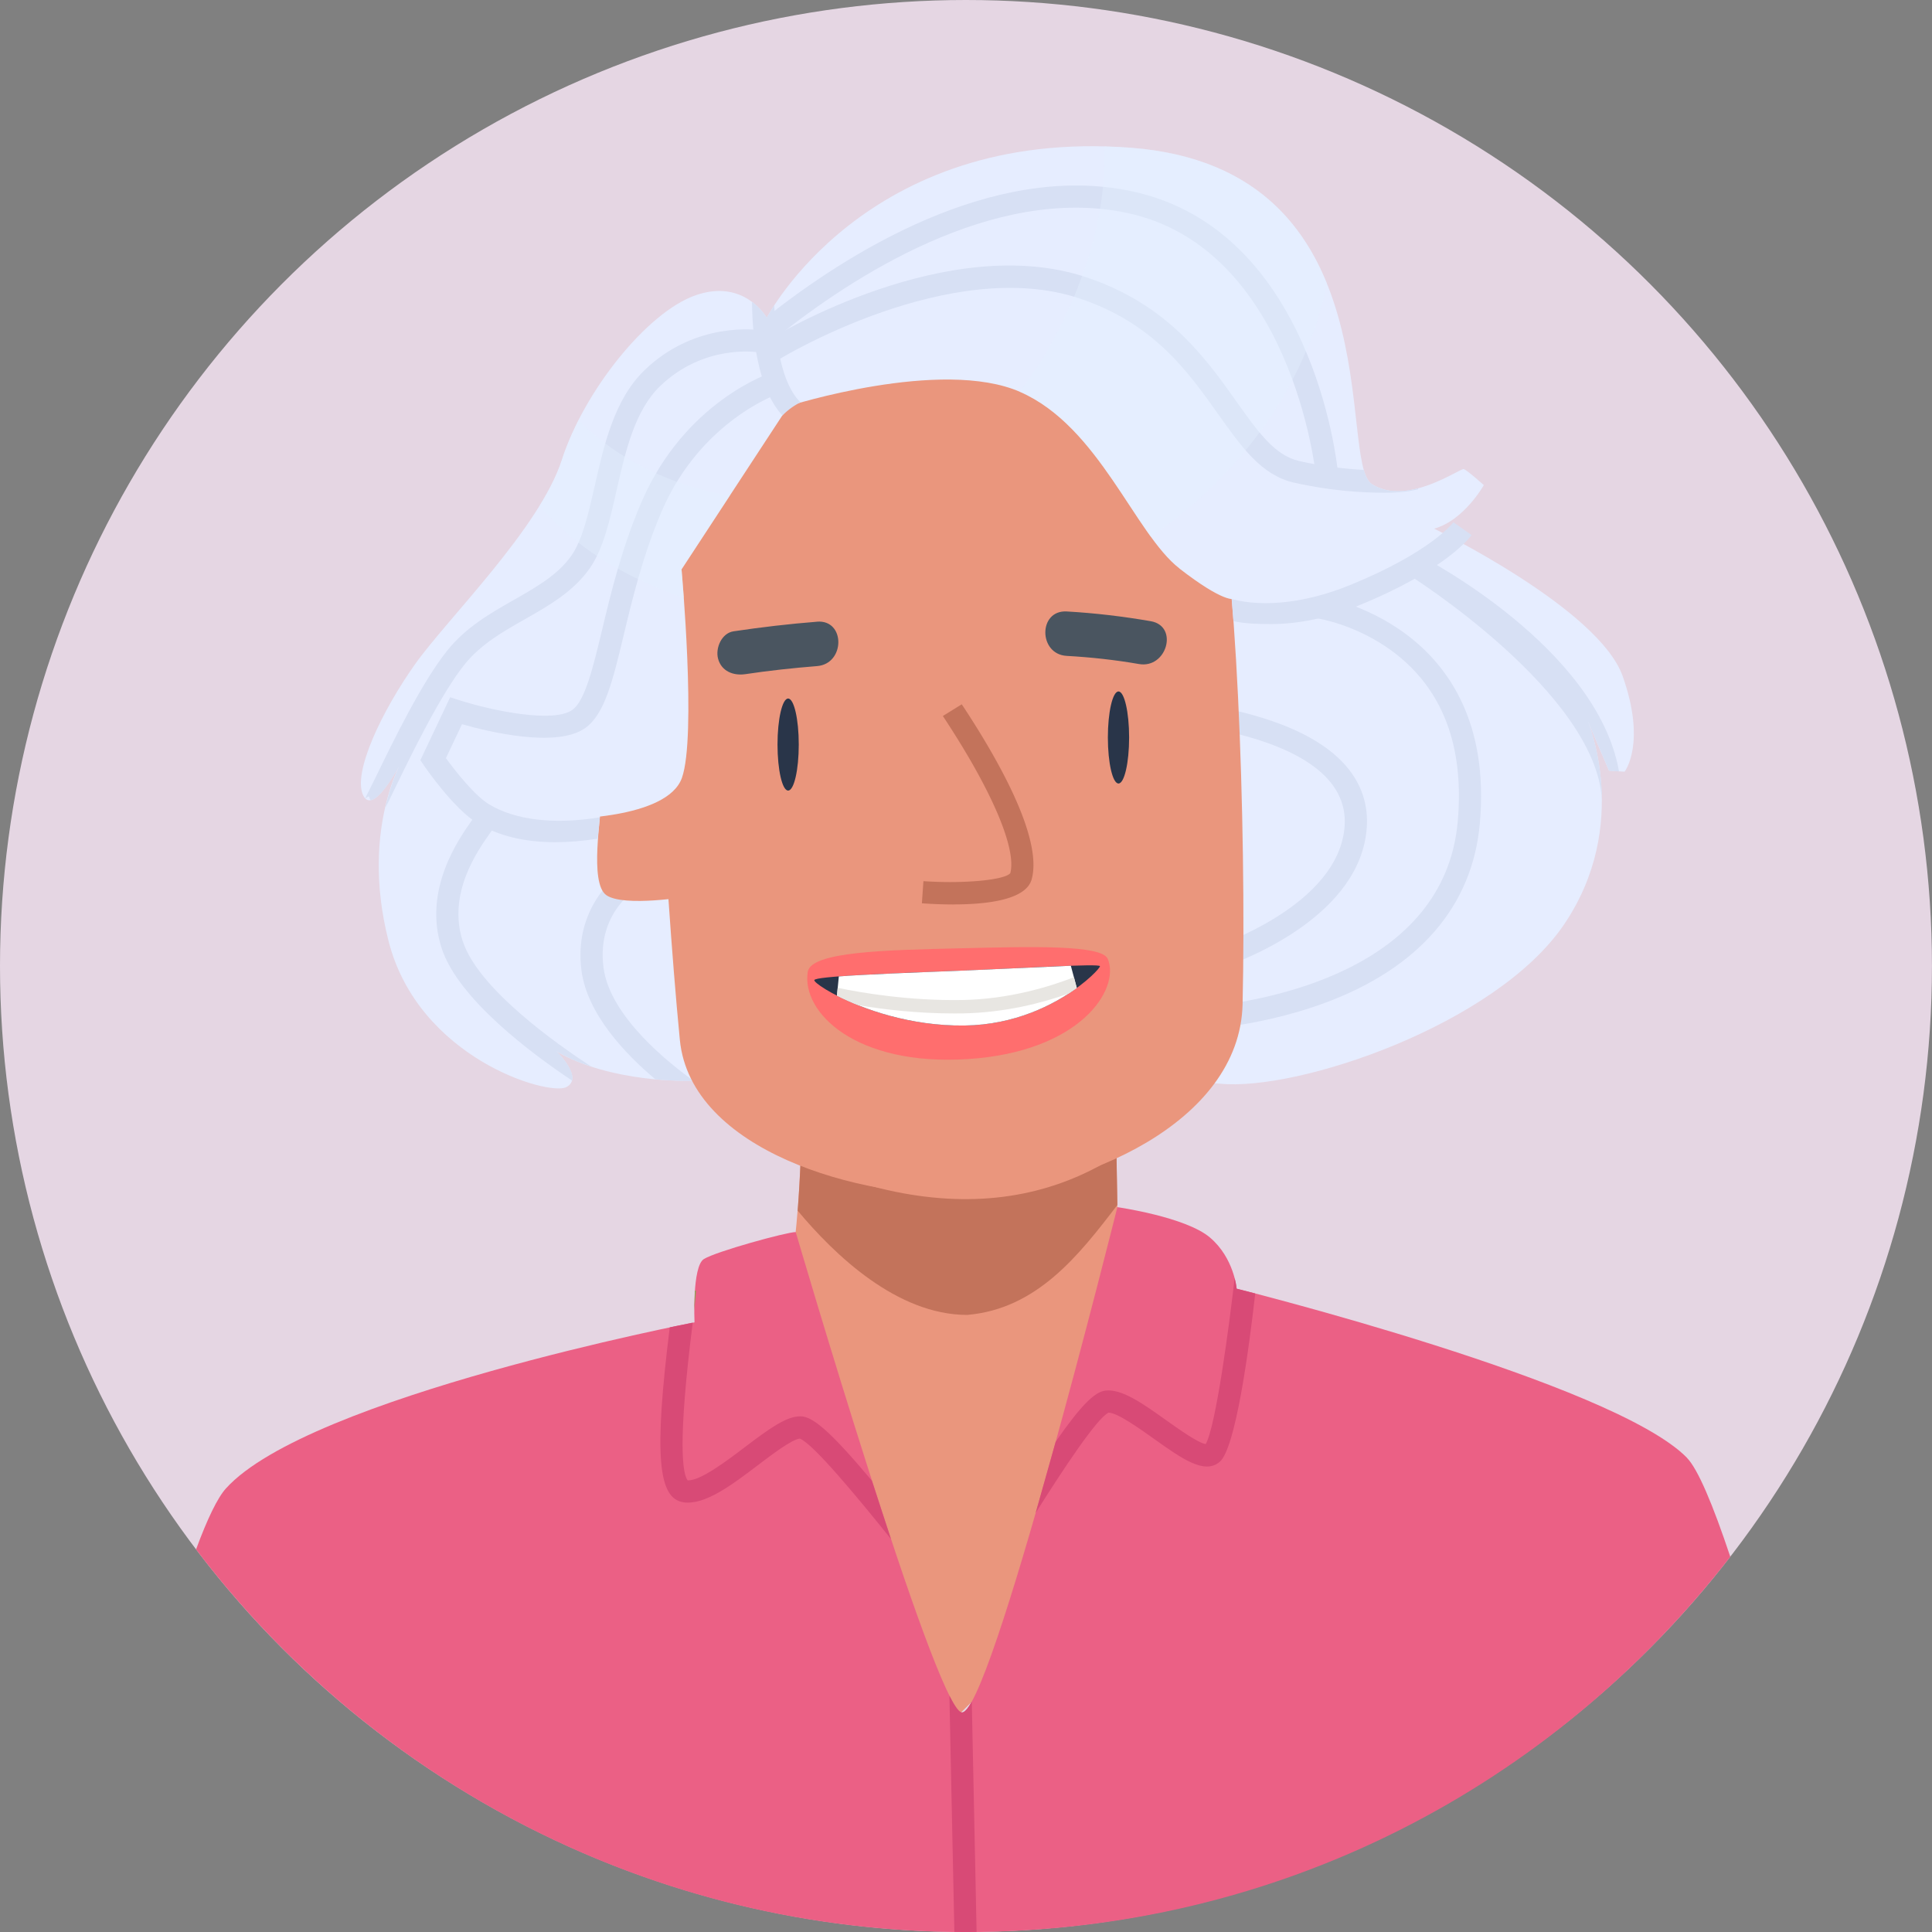 <svg xmlns="http://www.w3.org/2000/svg" viewBox="0 0 412.71 412.71"><rect x="0" y="0" width="412.71" height="412.71" fill="#808080" stroke="none"/><circle cx="206.35" cy="206.35" r="206.35" fill="#e5d6e3"/><path d="M163.8 67.88s20.96-40.67 77.74-36.32 44 67.05 51.52 71.86c7.53 4.81 18.86-3.46 19.63-3.21s4.28 3.42 4.28 3.42-4.23 7.56-10.62 9.3c0 0 35.15 17.04 40.28 31.5 5.12 14.46.41 20.42.41 20.42l-3.32-.22-4.59-10.7s9.51 22.2-5.05 43.6c-14.56 21.39-56.82 35.65-73.51 33.96s-113.35-.62-113.35-.62-16.61.53-28.32-6.27c0 0 5.9 5.74 2.04 7.64-3.85 1.9-31.56-6.18-37.94-31.23s3.86-40.45 3.86-40.45-6.83 14.26-9.25 9.39 4.16-18.36 11.08-28.1 26.64-29.03 31.33-43.62 18.17-31.55 28.61-35.17 15.15 4.82 15.15 4.82z" fill="#e6edff"/><path d="M171.27 235.75c.04 1.6-.09 41.34-6.22 45.24s-26.09 13.7-25.53 15.37 48.55 82.84 52.16 81.77c3.6-1.08 74.22-71.99 69.76-76.08s-16.8-11.45-20.19-16.61c-3.42-5.22-2.29-50.93-3.3-51.34s-66.68 1.66-66.68 1.66z" fill="#ea967d"/><path d="M238.69 257.39l-.18-10.5c-13.27 8.44-28.58 11.14-45.66 8-9.23-1.7-16.97-4.81-21.82-7.11-.13 3.35-.33 7.1-.63 10.84 7.84 9.4 21.2 22.27 36.21 22.27 14.92-1.27 23.9-12.78 32.09-23.5z" fill="#c3735b"/><path d="M248.82 220.26l9.36-17.61.92-.29c.27-.09 27-8.75 28.14-25.96.65-9.83-8.91-16.98-27.65-20.67-.94-.19-1.33-.26-1.66-.38l1.6-4.47-.09-.03c.18.05.55.12 1.06.22 27.06 5.33 32.05 16.89 31.47 25.64-1.23 18.63-25.32 28.04-30.5 29.86l-4.56 8.58c12.91-1.23 51.66-7.59 54.49-39.68 1.42-16.12-3.23-28.31-13.82-36.24-7.93-5.94-16.3-7.16-16.38-7.17l.65-4.7c.38.05 38.05 5.8 34.27 48.53-1.57 17.74-13.11 31.03-33.38 38.45-14.99 5.48-29.29 5.83-29.89 5.84l-4.04.08zm-119.9-13.57c-1.59-12.34 7.88-17.43 8.27-17.64l-2.16-4.23c-4.45 2.27-12.44 9.89-10.82 22.47 1.21 9.37 9.45 17.94 15.79 23.27 4.28.4 7.23.31 7.23.31h.93c-4.89-3.47-17.88-13.62-19.24-24.17zm-30.09-5.67c-3.27-10.19 3.18-19.29 5.94-23.18 1.13-1.59 1.6-2.25 1.52-3.3l-4.73.36c-.04-.59.16-.99.17-1.01-.09.17-.48.72-.83 1.21-2.89 4.08-10.58 14.93-6.58 27.38 3.51 10.93 19.46 22.74 27.9 28.36.61-2.44-3.28-6.23-3.28-6.23 2.32 1.35 4.84 2.41 7.38 3.24-7.43-4.85-24.22-16.7-27.47-26.82z" fill="#d7e0f4"/><path d="M139.08 123.98c-.14.74 2.66 62.53 6.15 98.17 2.31 23.6 38.4 33.97 61.69 33.05 23.97-.95 57.93-15.23 58.52-40.69.86-37.55-1.4-100.71-6.16-110.39-8-16.26-39.58-32.57-64.36-33-24.77-.43-53.05 38.22-55.83 52.86z" fill="#ea967d"/><path d="M203.66 193.21a96.81 96.81 0 0 1-6.73-.25l.33-4.73c8.56.59 17.35-.22 18.56-1.71 1.36-5.21-3.85-17.49-13.95-32.87l-.46-.7 4.04-2.5a13.01 13.01 0 0 0 .39.59c7.94 12.08 16.9 28.28 14.54 36.81-1.2 4.33-9.32 5.35-16.71 5.35zm12.18-6.72z" fill="#c3735b"/><path d="M128.24 172.26c.39 1.19-2.49 16.39 1.31 18.98s17.71.24 17.71.24l-4.16-21.73-14.86 2.51z" fill="#ea967d"/><path d="M251.95 121.45c9.54 7.4 11.6 6.49 11.6 6.49l1.28 20.1c4.96 1.22 9.88 2.61 14.7 4.25-.05-17.22-2.29-43.29-14.26-55.85-18.75-19.67-59.13-47.49-89.19-26.65-30.07 20.84-46.93 52.25-45 58.97s-11.65 46.17-11.65 46.17c.93.06 23.08.13 26.24-8.76 3.15-8.89-.08-44.55-.08-44.55l22.84-34.87s32.67-10.43 49.54-3.01 24.45 30.31 33.99 37.7z" fill="#e6edff"/><path d="M360.37 311.41c-15.7-16.07-96.2-36.12-96.2-36.12s-.53-6.56-5.72-10.95c-5.2-4.4-19.76-6.47-19.76-6.47s-27.44 110.07-33.36 107.91c-5.92-2.15-35.35-102.59-35.35-102.59-1.89-.01-17.11 4.16-19.64 5.78-2.52 1.62-1.98 13.51-1.98 13.51s-82.41 15.9-100.09 35.47c-1.84 2.04-4 6.56-6.39 13.03 37.68 49.66 97.33 81.74 164.47 81.74s125.53-31.4 163.27-80.17c-3.73-11.19-6.93-18.75-9.26-21.13z" fill="#eb6085"/><path d="M146.03 320.93c4.6.61 10.35-3.75 15.91-7.97 3.06-2.32 7.23-5.48 8.92-5.65 2.84 1.08 12.4 12.64 19.46 21.44l-4.06-12.44c-8.8-10.48-12.64-13.76-15.26-13.76-3.03 0-6.51 2.52-11.93 6.62-3.96 3-9.33 7.07-12.09 7.07h-.08c-1.08-1.4-2.19-7.8 1.08-33.7l-4.91 1c-3.36 27.11-2.56 36.64 2.96 37.37zm118.14-45.64s-.07-.91-.43-2.28c-1.12 9.94-4.03 31.79-6.18 35.47-1.59-.21-5.8-3.22-8.38-5.05-5.12-3.65-9.56-6.8-13.07-6.37-2.25.27-5.19 3.12-10.6 10.92l-4.28 15.21c5.95-9.45 13.07-20.2 15.57-21.42h.03c1.83 0 6.49 3.32 9.6 5.53 6.08 4.33 10.88 7.76 14.14 4.96 3.4-2.93 6.25-24.21 7.57-35.95l-3.97-1.02z" fill="#d84a76"/><path d="M148.31 280.01l.38-4.32-.25.04-.13 4.28z" fill="#8aa551"/><path d="M207.58 363.48c-.92 1.67-1.69 2.51-2.26 2.3-.61-.22-1.47-1.49-2.51-3.56l1.06 50.47 2.49.03 2.26-.03-1.03-49.2z" fill="#d84a76"/><g fill="#d7e0f4"><path d="M171 85.93c-4.24-4.08-5.44-13.8-5.59-20.73-1.09 1.67-1.61 2.68-1.61 2.68s-1.02-1.82-3.15-3.41c.05 6.66.98 18.26 6.49 24.29a14.41 14.41 0 0 1 3.86-2.82z"/><path d="M276.41 103.09c7.6 1.75 14.53 2.17 19.49 2.17 4.53 0 6.79-.71 7.03-.74v-.2c-3.29.86-6.87 1.01-9.86-.9-.75-.48-1.29-1.54-1.73-3.04-4.03-.22-8.81-.75-13.87-1.91-5.18-1.19-8.77-6.26-13.32-12.67-6.56-9.25-14.72-20.77-32.06-26.56-29.55-9.87-66.35 12.37-67.9 13.33l2.48 4.05c.36-.22 36.45-22.05 63.92-12.87 15.87 5.3 23.21 15.66 29.69 24.8 4.93 6.95 9.18 12.95 16.12 14.55zm34.06 8.49c-.05.06-4.75 6.35-22.13 13.42-8.86 3.61-18.07 4.86-25.23 2.97l.37 4.72c2.48.55 5.35.62 8.05.62 5.88 0 12.19-1.31 18.6-3.92 18.95-7.72 24.02-14.8 24.23-15.09l-3.88-2.73z"/><path d="M281.07 101.21l4.72-.47c-.21-2.11-5.6-51.76-44.07-59.9-30-6.35-61.23 13.67-77.74 26.71-.12.21-.18.33-.18.33l-.08-.13-.64.51-.97.76c.06-.04.11-.07.15-.09l2.27 4.16c.3-.16.55-.37 1.51-1.13 15.6-12.49 46.05-32.55 74.68-26.48 35.07 7.42 40.28 55.25 40.33 55.73zm21.66 17.17l-1.99 4.31c.38.18 40.16 25.25 41.45 48.13-.06-9.9-3.05-16.87-3.05-16.87l4.59 10.7 2.12.14c-4.64-26.43-41.52-45.66-43.12-46.4zM165 79.51c-.76.25-18.72 6.33-27.95 27.69-4.21 9.75-6.55 19.48-8.42 27.3-1.96 8.16-3.65 15.2-6.37 17.15-3.96 2.84-16.9.24-24.12-2.07l-1.98-.63-6.36 13.44.76 1.12c.26.38 6.36 9.3 11.51 12.39 4.44 2.67 9.99 4.01 16.59 4.01 2.81 0 5.83-.26 9.02-.75l.46-4.57c-9.87 1.62-18.12.56-23.63-2.75-3.07-1.85-7.19-7.04-9.25-9.89l3.43-7.25c5.56 1.59 20.23 5.18 26.34.81 4.16-2.98 5.86-10.08 8.22-19.9 1.83-7.64 4.11-17.15 8.16-26.52 8.35-19.32 24.91-25.01 25.07-25.07L165 79.51zm-3.11-4.26l.76-4.68c-.56-.09-13.92-2.13-24.94 8.48-6.47 6.23-8.7 16.04-10.66 24.71-1.35 5.94-2.62 11.56-5 14.95-2.88 4.09-7.43 6.68-12.24 9.42-5.04 2.87-10.26 5.83-14.27 10.84-5.43 6.77-11.58 19.42-15.25 26.99l-2.27 4.56c.02.02.03.04.05.05.16-.15.39-.33.73-.46l.33.84c1.86-.24 4.41-4.21 6.08-7.17-.93 2.04-2.05 5.01-2.92 8.82.49-.92 1.18-2.33 2.27-4.58 3.35-6.9 9.59-19.74 14.69-26.09 3.44-4.3 8.26-7.03 12.92-9.68 5.06-2.87 10.29-5.85 13.78-10.81 2.92-4.15 4.3-10.21 5.75-16.63 1.91-8.4 3.88-17.09 9.32-22.34 9.27-8.92 20.43-7.29 20.89-7.22z"/></g><path d="M236.64 204.84c-1.26-3.06-16.29-2.63-31.83-2.26s-31.57.69-32.26 5.02c-1.38 8.65 10.23 20.18 34.19 18.64 23.95-1.54 32.6-14.86 29.91-21.4z" fill="#ff6e6e"/><path d="M204.85 207.36c-14.9.59-30.74 1.18-30.9 2.01-.19.99 14.12 9.93 32.09 9.7s29.11-12.11 28.93-12.68c-.19-.6-16.86.46-30.12.98z" fill="#293549"/><path d="M228.75 206.3l1.27 4.75c-4.9 3.57-13.21 7.89-23.98 8.02-11.56.15-21.61-3.5-27.25-6.38l.4-4.11c5.92-.45 15.99-.83 25.66-1.21l23.9-1.07z" fill="#fff"/><g fill="#293549"><ellipse cx="168.36" cy="159.05" rx="2.27" ry="9.83"/><path d="M241.2 157.54c0 5.43-1.02 9.83-2.27 9.83s-2.27-4.4-2.27-9.83 1.02-9.83 2.27-9.83 2.27 4.4 2.27 9.83z"/></g><path d="M174.52 132.81c-5.97.47-11.9 1.17-17.82 2.05-2.55.38-3.91 3.58-3.31 5.84.72 2.72 3.31 3.69 5.84 3.31 5.08-.76 10.18-1.31 15.3-1.72 6.05-.47 6.1-9.97 0-9.49zm71.3-.11c-5.94-1.03-11.93-1.74-17.95-2.08-6.1-.34-6.08 9.15 0 9.49 5.18.29 10.31.85 15.43 1.74 5.97 1.04 8.54-8.11 2.52-9.15z" fill="#4a5560"/><g opacity=".4"><path d="M241.54 31.56l-5.67-.29c.44 9.61-1.66 19.52-4.94 28.32-3.16 8.48-7.47 16.85-13.11 24.1l.15.06c13.15 5.78 20.66 20.97 27.85 30.89 18.79-12.79 33.28-32.18 37.62-54.12-5.81-14.29-17.35-27.07-41.89-28.96zm-95.95 90.07l10.31-15.74c-12.08-2.03-23.72-7.46-32.31-16.12-1.44 2.83-2.65 5.69-3.54 8.46-1 3.1-2.67 6.41-4.76 9.8 4.33 5 9.54 9.33 15.61 12.83 4.81 2.77 9.9 5.03 15.17 6.82l-.48-6.04z" fill="#e3f0ff"/></g><path d="M230.02 211.04l-.6-2.29c-5.13 2-13.85 4.7-23.85 4.87-11.21.19-21.42-1.5-26.63-2.61l-.15 1.67c1.29.66 2.83 1.36 4.55 2.05 5.4.91 12.67 1.76 20.48 1.76l1.79-.01c9.19-.16 17.21-2.29 22.65-4.23.62-.41 1.21-.81 1.75-1.2z" fill="#e8e6e2"/></svg>
